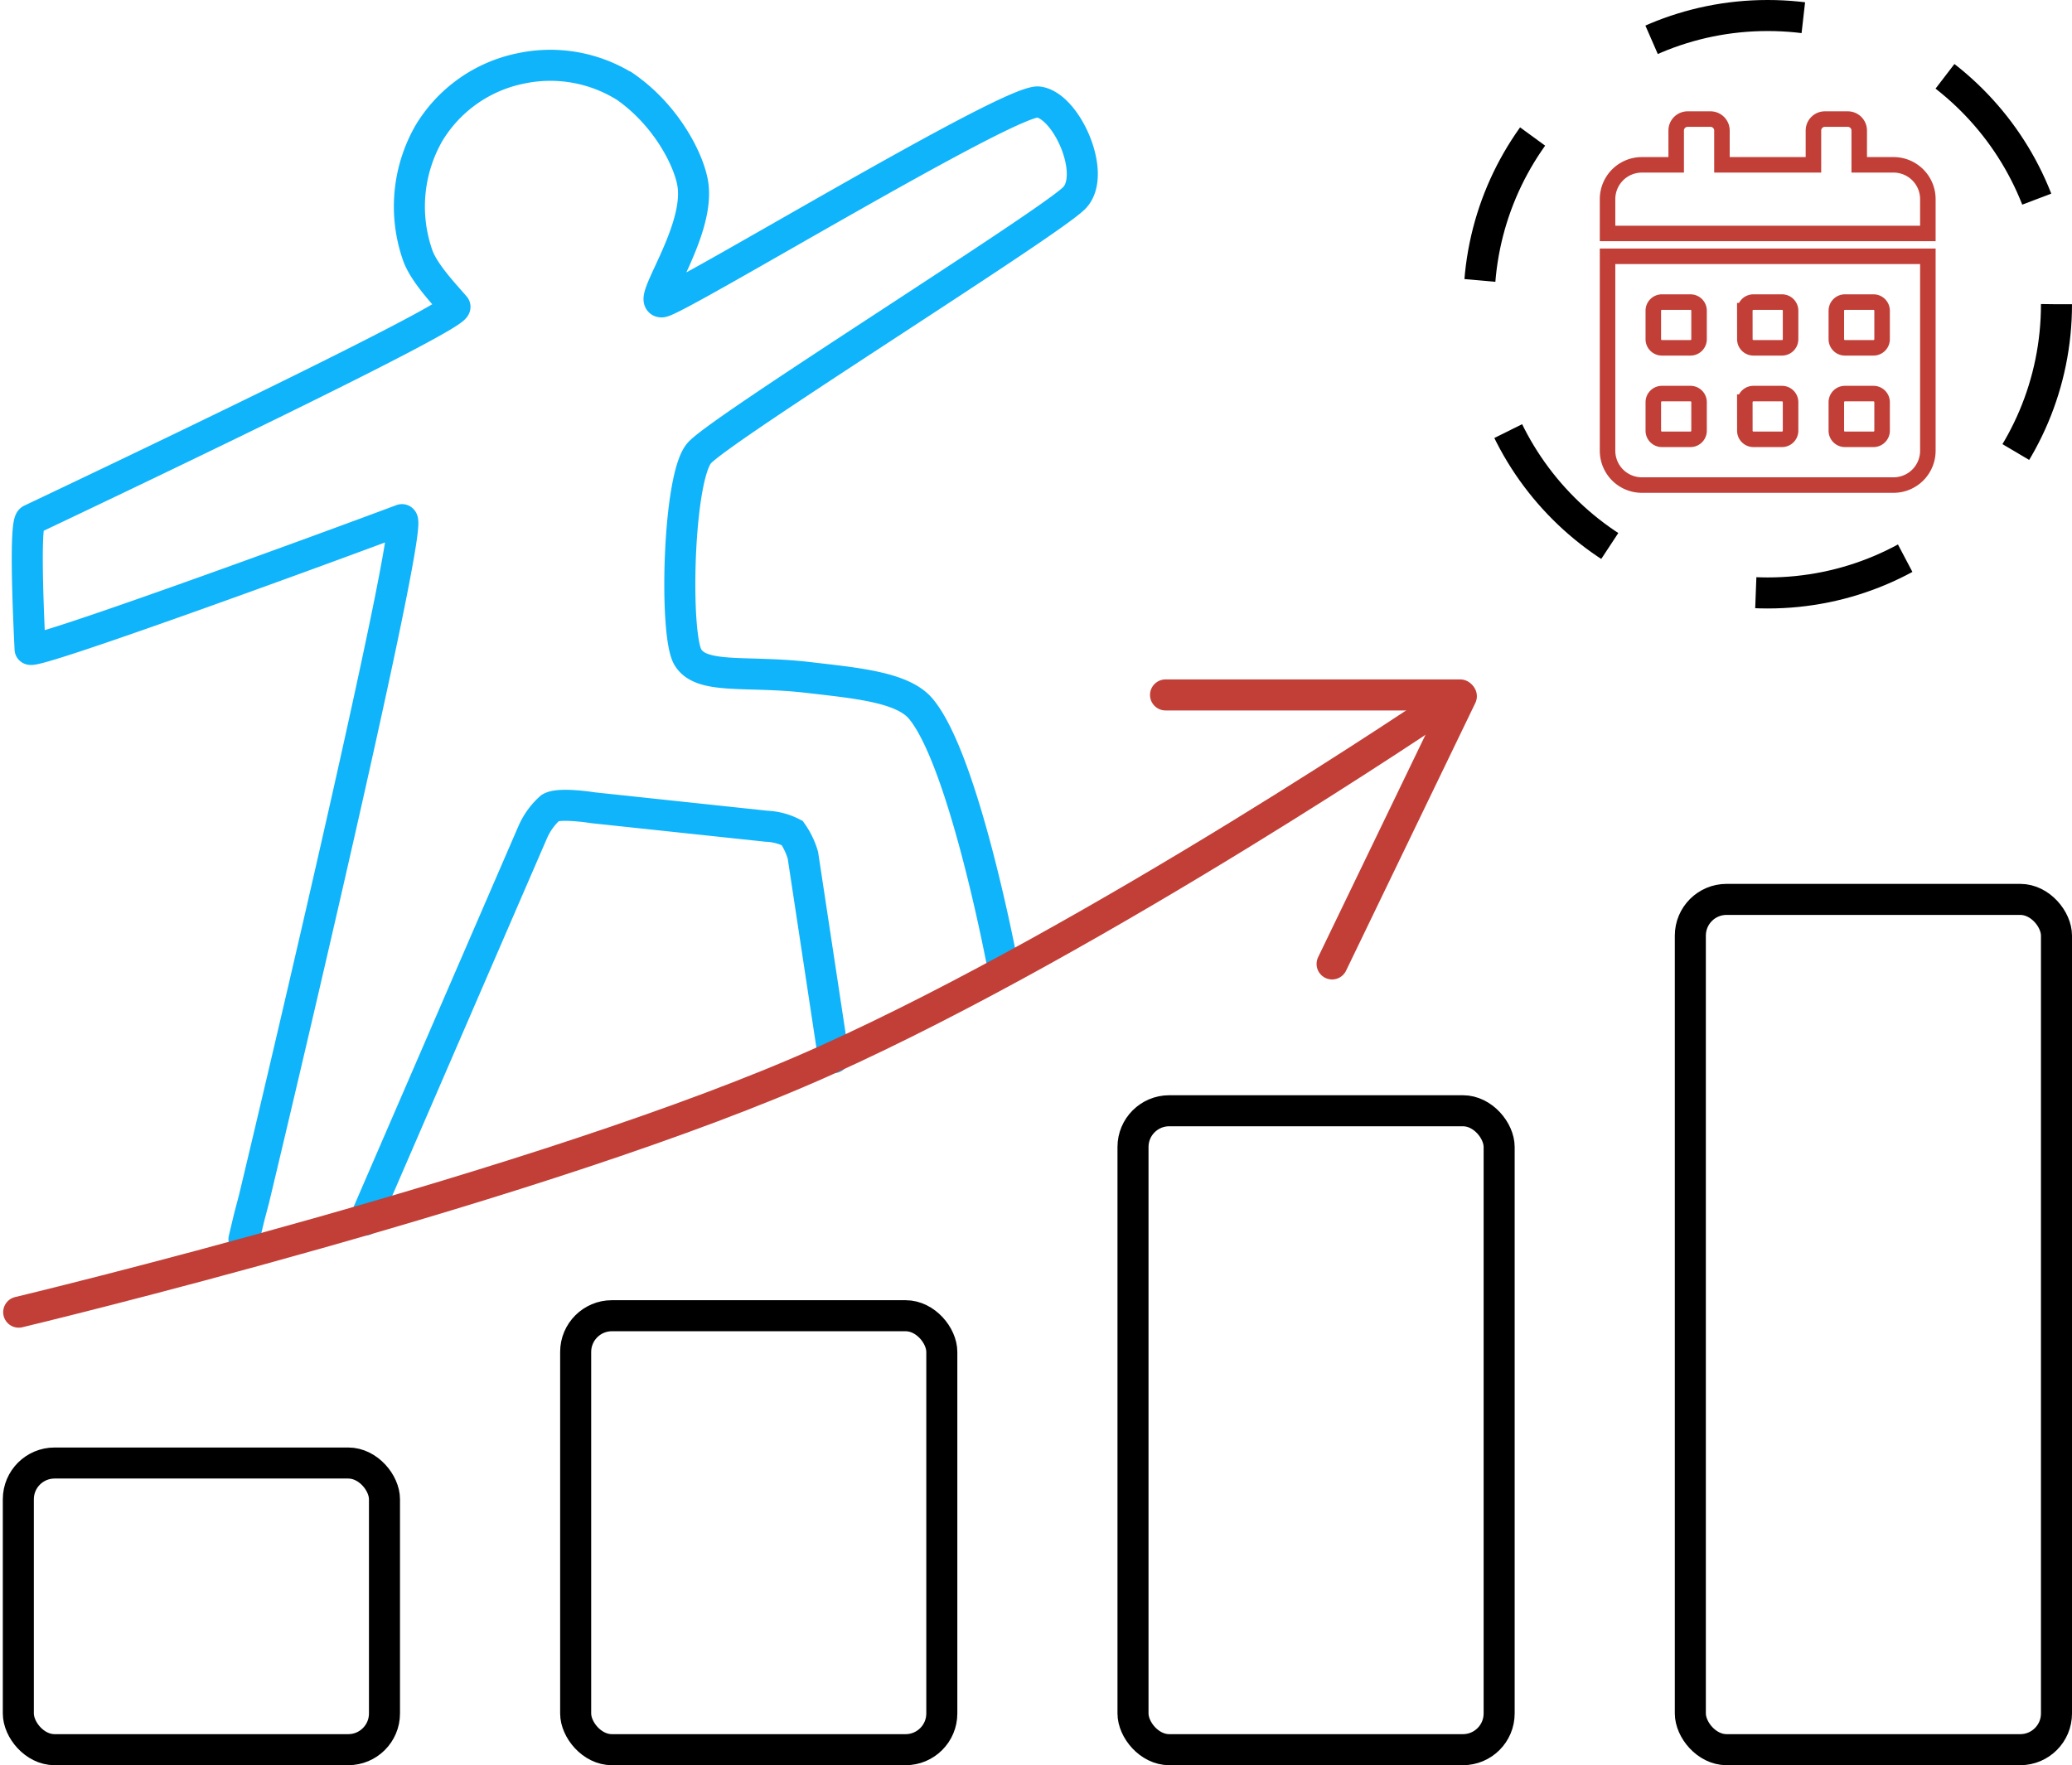 <svg xmlns="http://www.w3.org/2000/svg" width="200.272" height="170.65" viewBox="0 0 200.272 170.65">
  <g id="Group_4418" data-name="Group 4418" transform="translate(0.272 2840)">
    <path id="Path_2094" data-name="Path 2094" d="M-4.422,81.617s-3.7-19.741-7.9-24.738c-1.766-2.1-6.3-2.481-10.919-3.023-5.9-.693-10.3.247-11.6-1.974s-.962-17.324,1.11-19.71S.46,9.764,2.569,7.45,1.778-1.4-.937-1.773-35.887,17.454-37.35,17.551s3.579-6.574,3.025-11.2c-.273-2.277-2.462-6.728-6.519-9.571a13.669,13.669,0,0,0-10.126-1.8,13.481,13.481,0,0,0-8.878,6.242,14.257,14.257,0,0,0-1.11,11.791c.613,1.787,2.764,3.986,3.607,4.994.665.8-33.212,16.914-40.982,20.6-.617.292-.265,8.718-.076,12.515.033.668,27.073-9.2,35.925-12.515,1.334-.5-10.578,50.193-14.286,65.687.011-.046-.443,1.675-.468,1.779-.178.741-.361,1.5-.5,2.1" transform="translate(101.046 -2828.367)" fill="none" stroke="#10b4fb" stroke-linecap="round" stroke-width="3"/>
    <path id="Path_2096" data-name="Path 2096" d="M0,42.338,16.253,4.787A6.851,6.851,0,0,1,17.94,2.473c.855-.529,4.129,0,4.129,0l16.75,1.784a6.009,6.009,0,0,1,2.5.657,7.335,7.335,0,0,1,1.03,2.15l2.967,19.569" transform="translate(34.985 -2764.382)" fill="none" stroke="#10b4fb" stroke-linecap="round" stroke-width="3"/>
    <g id="Group_4417" data-name="Group 4417" transform="translate(112.384 -2772.817)">
      <line id="Line_759" data-name="Line 759" x1="28.483" fill="none" stroke="#c23f37" stroke-linecap="round" stroke-width="3"/>
      <path id="Path_2097" data-name="Path 2097" d="M0,26.082,12.494.2" transform="translate(16.099 -0.076)" fill="none" stroke="#c23f37" stroke-linecap="round" stroke-width="3"/>
    </g>
    <g id="Rectangle_3159" data-name="Rectangle 3159" transform="translate(0 -2700.062)" fill="none" stroke="#000" stroke-width="3">
      <rect width="38.39" height="30.712" rx="5" stroke="none"/>
      <rect x="1.5" y="1.5" width="35.39" height="27.712" rx="3.5" fill="none"/>
    </g>
    <g id="Rectangle_3160" data-name="Rectangle 3160" transform="translate(53.87 -2714.303)" fill="none" stroke="#000" stroke-width="3">
      <rect width="38.39" height="44.954" rx="5" stroke="none"/>
      <rect x="1.5" y="1.5" width="35.39" height="41.954" rx="3.5" fill="none"/>
    </g>
    <g id="Rectangle_3161" data-name="Rectangle 3161" transform="translate(161.61 -2754.551)" fill="none" stroke="#000" stroke-width="3">
      <rect width="38.39" height="85.201" rx="5" stroke="none"/>
      <rect x="1.5" y="1.5" width="35.39" height="82.201" rx="3.5" fill="none"/>
    </g>
    <g id="Rectangle_3162" data-name="Rectangle 3162" transform="translate(107.74 -2734.118)" fill="none" stroke="#000" stroke-width="3">
      <rect width="38.39" height="64.768" rx="5" stroke="none"/>
      <rect x="1.5" y="1.5" width="35.39" height="61.768" rx="3.5" fill="none"/>
    </g>
    <path id="Icon_awesome-calendar-alt" data-name="Icon awesome-calendar-alt" d="M0,32.065a3.318,3.318,0,0,0,3.317,3.317H27.643a3.318,3.318,0,0,0,3.317-3.317v-18.8H0ZM22.114,18.521a.832.832,0,0,1,.829-.829h2.764a.832.832,0,0,1,.829.829v2.764a.832.832,0,0,1-.829.829H22.943a.832.832,0,0,1-.829-.829Zm0,8.846a.832.832,0,0,1,.829-.829h2.764a.832.832,0,0,1,.829.829V30.13a.832.832,0,0,1-.829.829H22.943a.832.832,0,0,1-.829-.829Zm-8.846-8.846a.832.832,0,0,1,.829-.829h2.764a.832.832,0,0,1,.829.829v2.764a.832.832,0,0,1-.829.829H14.1a.832.832,0,0,1-.829-.829Zm0,8.846a.832.832,0,0,1,.829-.829h2.764a.832.832,0,0,1,.829.829V30.13a.832.832,0,0,1-.829.829H14.1a.832.832,0,0,1-.829-.829ZM4.423,18.521a.832.832,0,0,1,.829-.829H8.016a.832.832,0,0,1,.829.829v2.764a.832.832,0,0,1-.829.829H5.252a.832.832,0,0,1-.829-.829Zm0,8.846a.832.832,0,0,1,.829-.829H8.016a.832.832,0,0,1,.829.829V30.13a.832.832,0,0,1-.829.829H5.252a.832.832,0,0,1-.829-.829ZM27.643,4.423H24.326V1.106A1.109,1.109,0,0,0,23.22,0H21.008A1.109,1.109,0,0,0,19.9,1.106V4.423H11.057V1.106A1.109,1.109,0,0,0,9.951,0H7.74A1.109,1.109,0,0,0,6.634,1.106V4.423H3.317A3.318,3.318,0,0,0,0,7.74v3.317H30.96V7.74A3.318,3.318,0,0,0,27.643,4.423Z" transform="translate(155.108 -2828.488)" fill="none" stroke="#c23f37" stroke-width="1.5"/>
    <g id="Ellipse_948" data-name="Ellipse 948" transform="translate(141.176 -2840)" fill="none" stroke="#000" stroke-width="3" stroke-dasharray="15">
      <circle cx="29.412" cy="29.412" r="29.412" stroke="none"/>
      <circle cx="29.412" cy="29.412" r="27.912" fill="none"/>
    </g>
    <path id="Path_2095" data-name="Path 2095" d="M-37.02,51.156s51.2-12.256,77.984-24.33S100.855-7.729,100.855-7.729" transform="translate(38.555 -2764.302)" fill="none" stroke="#c23f37" stroke-linecap="round" stroke-width="3"/>
  </g>
</svg>
